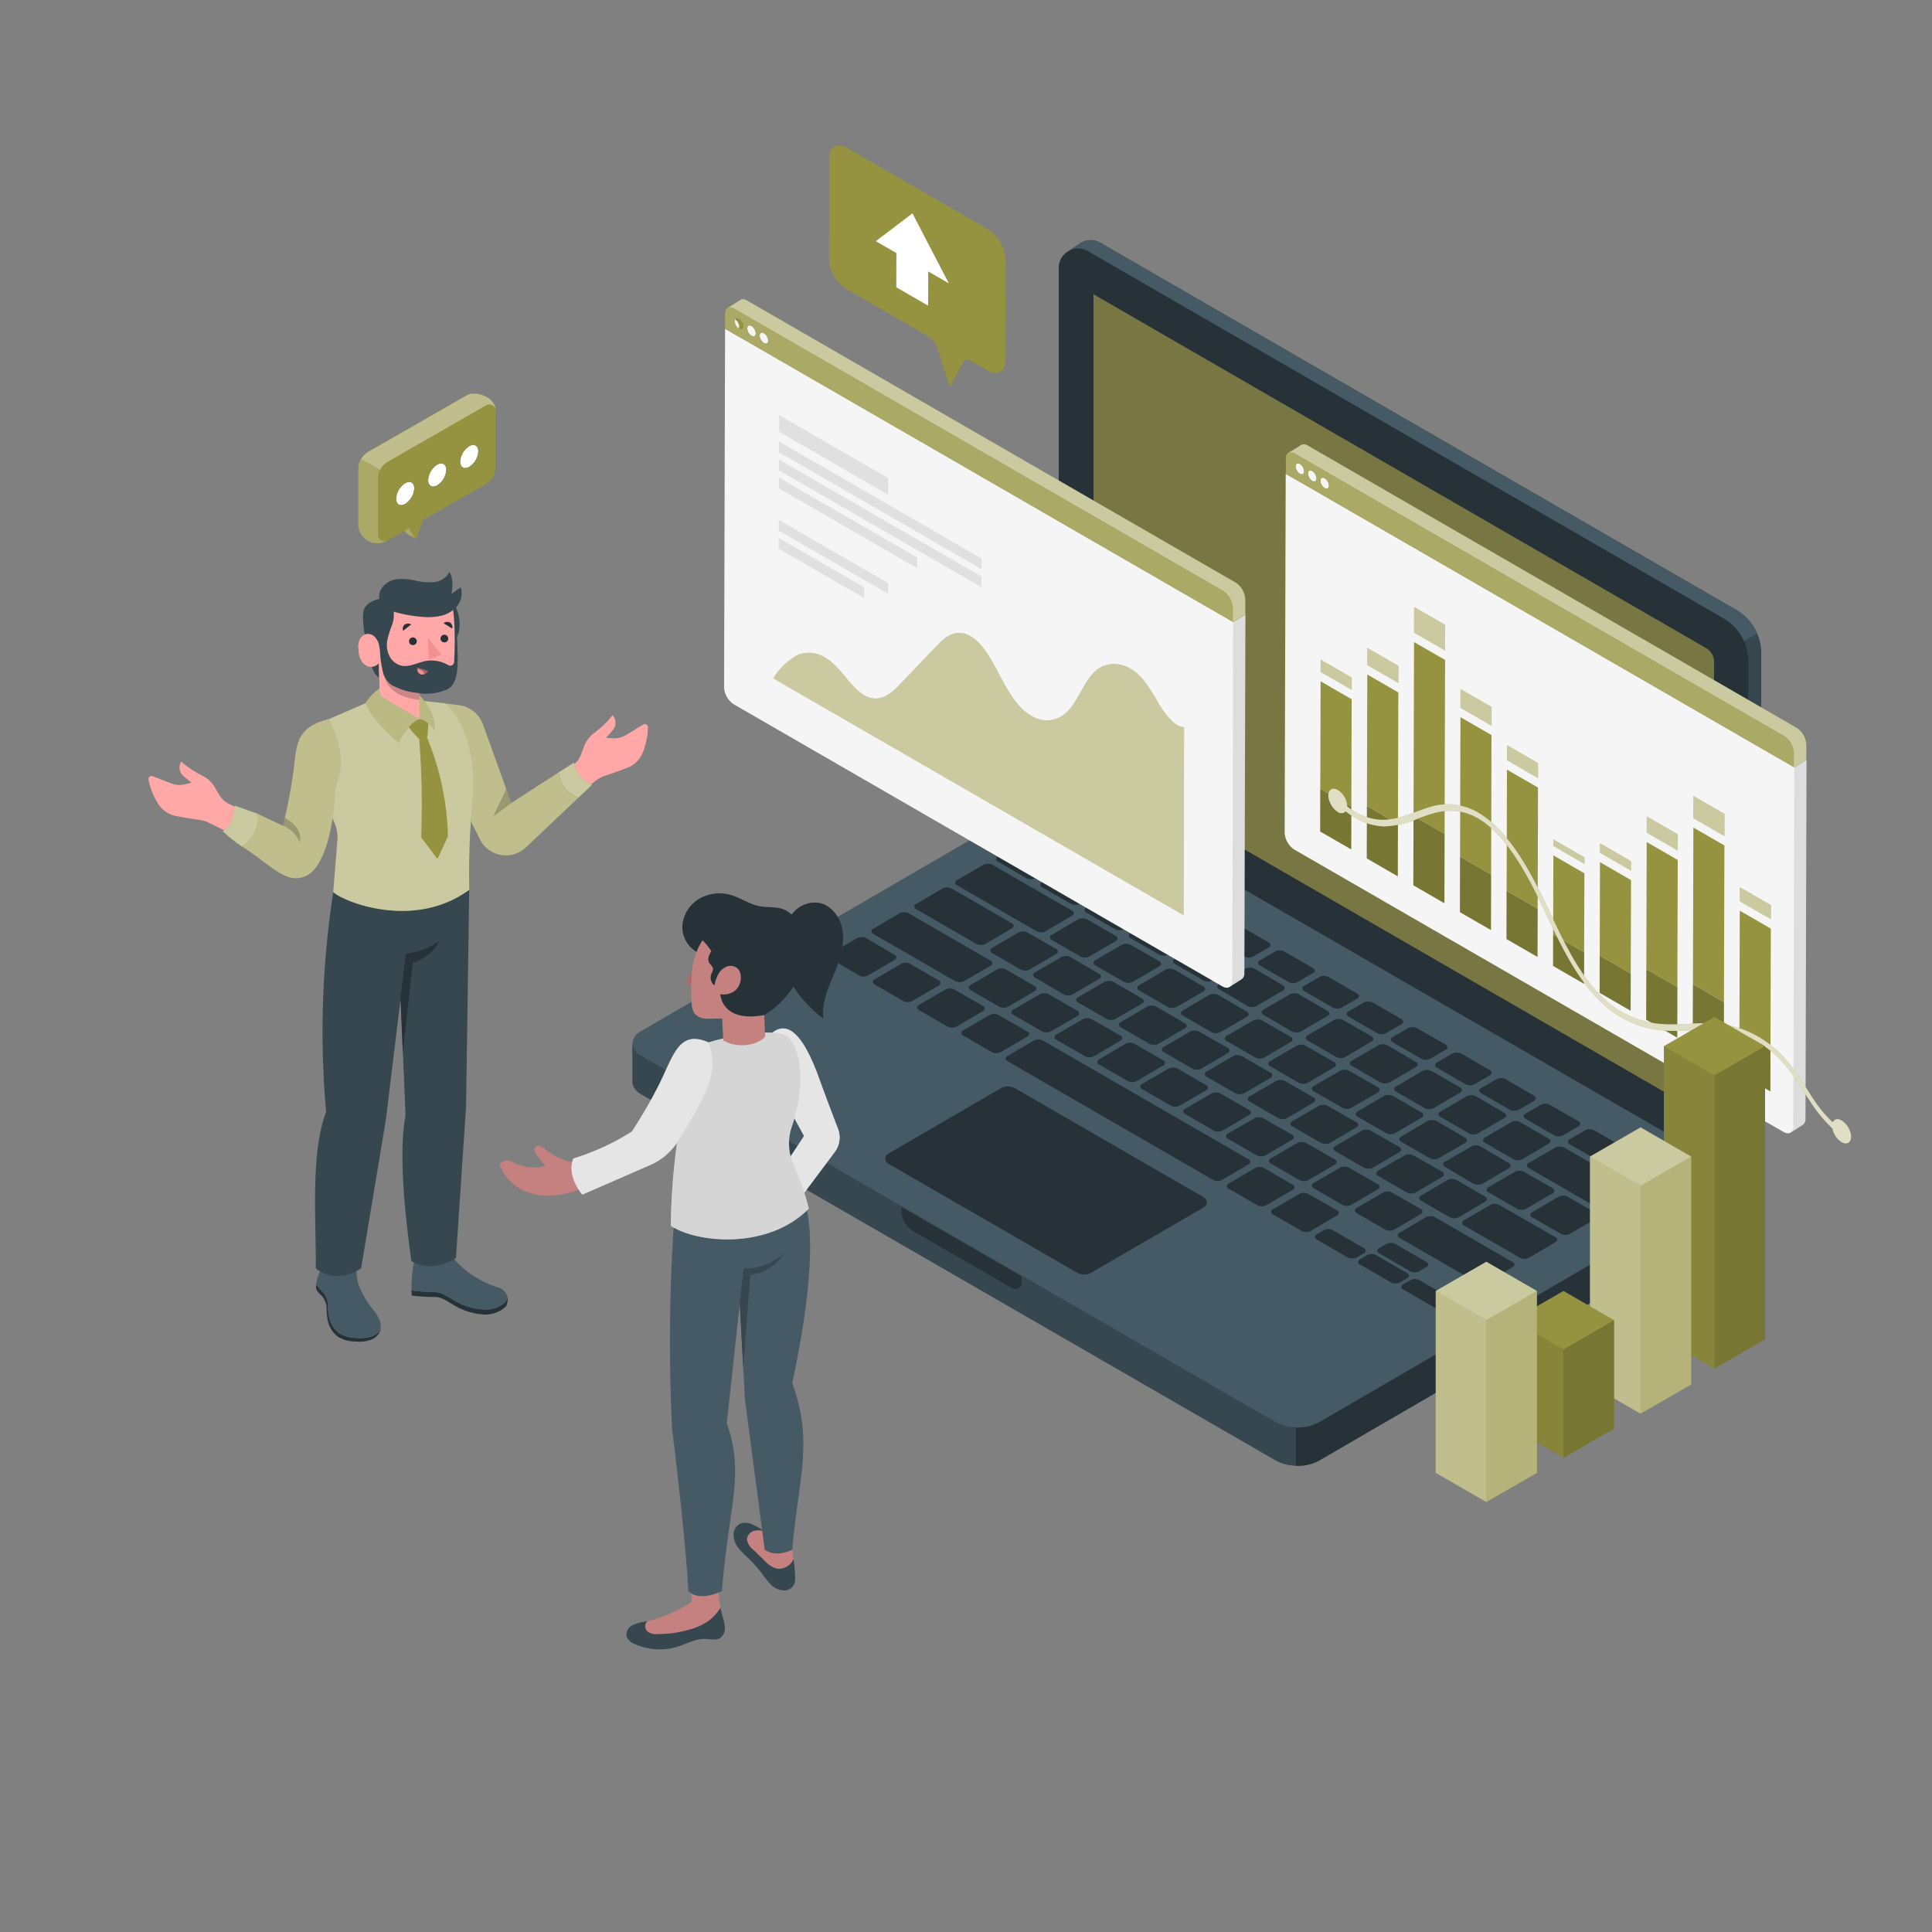 <svg xmlns="http://www.w3.org/2000/svg" viewBox="0 0 500 500"><rect x="0" y="0" width="500" height="500" fill="#808080" stroke="none"/><g id="freepik--Device--inject-2"><path d="M447.87,304.56c.13-1.25-.64-2.53-2.29-3.49L281.32,206.24a12.2,12.2,0,0,0-11.1,0l-104.28,60.6a4,4,0,0,0-2.27,3.07v10c0,1.2.72,2.42,2.31,3.34L330.24,378a12.2,12.2,0,0,0,11.1,0l104.27-60.6a3.93,3.93,0,0,0,2.27-3.07h0v-9.81Z" style="fill:#455a64"></path><path d="M277.39,235.67a.72.72,0,0,1,0,1.36L270.59,241a2.54,2.54,0,0,1-2.34,0L247.7,229.12c-.65-.38-.66-1,0-1.36l6.8-3.95a2.6,2.6,0,0,1,2.35,0Z" style="fill:#263238"></path><path d="M274.78,221.92c.65.38.66,1,0,1.35l-6.8,4a2.61,2.61,0,0,1-2.34,0L258.27,223a.72.72,0,0,1,0-1.36l6.81-4a2.61,2.61,0,0,1,2.34,0Z" style="fill:#263238"></path><path d="M286.24,228.53a.72.72,0,0,1,0,1.36l-6.8,4a2.54,2.54,0,0,1-2.34,0l-7.38-4.26a.71.71,0,0,1,0-1.35l6.8-4a2.61,2.61,0,0,1,2.34,0Z" style="fill:#263238"></path><path d="M332,255c.65.37.66,1,0,1.35l-6.8,4a2.61,2.61,0,0,1-2.34,0L315.53,256a.72.72,0,0,1,0-1.36l6.81-3.95a2.52,2.52,0,0,1,2.33,0Z" style="fill:#263238"></path><path d="M343.49,261.59a.71.71,0,0,1,0,1.35l-6.81,4a2.61,2.61,0,0,1-2.34,0L327,262.64c-.65-.38-.66-1,0-1.36l6.8-3.95a2.57,2.57,0,0,1,2.34,0Z" style="fill:#263238"></path><path d="M351.2,257.11a.71.71,0,0,1,0,1.35l-3.94,2.29a2.54,2.54,0,0,1-2.34,0l-7.38-4.26a.71.71,0,0,1,0-1.35l3.94-2.29a2.57,2.57,0,0,1,2.34,0Z" style="fill:#263238"></path><path d="M339.75,250.5a.71.71,0,0,1,0,1.35l-3.94,2.29a2.57,2.57,0,0,1-2.34,0l-7.38-4.26a.71.71,0,0,1,0-1.35l3.93-2.29a2.54,2.54,0,0,1,2.34,0Z" style="fill:#263238"></path><path d="M328.3,243.89a.71.71,0,0,1,0,1.35l-3.94,2.29a2.54,2.54,0,0,1-2.34,0l-7.38-4.26c-.65-.38-.65-1,0-1.35l3.94-2.29a2.54,2.54,0,0,1,2.34,0Z" style="fill:#263238"></path><path d="M306.6,264.79a.71.71,0,0,1,0,1.35l-6.8,4a2.61,2.61,0,0,1-2.34,0l-7.38-4.26a.72.72,0,0,1,0-1.36l6.81-4a2.54,2.54,0,0,1,2.34,0Z" style="fill:#263238"></path><path d="M322.65,261.8c.65.37.64,1,0,1.36l-6.81,3.95a2.54,2.54,0,0,1-2.34,0l-7.37-4.26c-.65-.37-.66-1,0-1.35l6.8-4a2.6,2.6,0,0,1,2.35,0Z" style="fill:#263238"></path><path d="M431.36,303.39a.71.71,0,0,1,0,1.35L427.43,307a2.54,2.54,0,0,1-2.34,0l-7.38-4.26a.71.71,0,0,1,0-1.35l3.94-2.29a2.54,2.54,0,0,1,2.34,0Z" style="fill:#263238"></path><path d="M265.82,266.93a.71.71,0,0,1,0,1.35l-6.81,4a2.61,2.61,0,0,1-2.34,0L249.3,268a.72.72,0,0,1,0-1.36l6.8-3.95a2.57,2.57,0,0,1,2.34,0Z" style="fill:#263238"></path><path d="M334.52,306.6a.71.71,0,0,1,0,1.35l-6.8,3.95a2.54,2.54,0,0,1-2.34,0L318,307.64a.71.71,0,0,1,0-1.35l6.81-4a2.54,2.54,0,0,1,2.34,0Z" style="fill:#263238"></path><path d="M362.65,263.72a.72.72,0,0,1,0,1.36l-3.94,2.28a2.54,2.54,0,0,1-2.34,0L349,263.1a.71.71,0,0,1,0-1.35l3.93-2.29a2.61,2.61,0,0,1,2.34,0Z" style="fill:#263238"></path><path d="M419.9,296.78a.71.71,0,0,1,0,1.35L416,300.42a2.61,2.61,0,0,1-2.34,0l-7.37-4.26a.72.72,0,0,1,0-1.36l3.94-2.28a2.54,2.54,0,0,1,2.34,0Z" style="fill:#263238"></path><path d="M300,248.74a.72.72,0,0,1,0,1.36l-6.81,4a2.58,2.58,0,0,1-2.33,0l-7.38-4.26c-.65-.38-.66-1,0-1.36l6.8-3.95a2.6,2.6,0,0,1,2.35,0Z" style="fill:#263238"></path><path d="M311.34,255.27a.72.72,0,0,1,0,1.36l-6.8,3.95a2.54,2.54,0,0,1-2.34,0l-7.38-4.26a.71.71,0,0,1,0-1.35l6.81-4a2.61,2.61,0,0,1,2.34,0Z" style="fill:#263238"></path><path d="M295.5,258.37a.73.73,0,0,1,0,1.37l-6.8,3.95a2.57,2.57,0,0,1-2.34,0L279,259.43a.72.72,0,0,1,0-1.36l6.81-3.95a2.54,2.54,0,0,1,2.34,0Z" style="fill:#263238"></path><path d="M231.47,247.09a.72.72,0,0,1,0,1.36l-6.8,4a2.54,2.54,0,0,1-2.34,0L215,248.14a.71.71,0,0,1,0-1.35l6.81-4a2.61,2.61,0,0,1,2.34,0Z" style="fill:#263238"></path><path d="M242.92,253.71a.71.71,0,0,1,0,1.35l-6.81,4a2.61,2.61,0,0,1-2.34,0l-7.38-4.26a.72.72,0,0,1,0-1.36l6.8-4a2.54,2.54,0,0,1,2.34,0Z" style="fill:#263238"></path><g style="isolation:isolate"><path d="M273.29,245.56a.71.71,0,0,1,0,1.35l-6.81,4a2.61,2.61,0,0,1-2.34,0l-7.37-4.26c-.65-.38-.66-1,0-1.36l6.8-3.95a2.56,2.56,0,0,1,2.35,0Z" style="fill:#263238"></path><path d="M256.32,248.6a.72.72,0,0,1,0,1.36l-6.81,3.95a2.57,2.57,0,0,1-2.34,0L226,241.7c-.65-.37-.66-1,0-1.35l6.8-4a2.63,2.63,0,0,1,2.35,0Z" style="fill:#263238"></path><path d="M284.4,252a.71.71,0,0,1,0,1.35l-6.8,4a2.61,2.61,0,0,1-2.34,0L267.88,253a.72.72,0,0,1,0-1.36l6.81-3.95a2.54,2.54,0,0,1,2.34,0Z" style="fill:#263238"></path><path d="M267.72,255.18a.71.71,0,0,1,0,1.35l-6.81,4a2.58,2.58,0,0,1-2.33,0l-7.38-4.26c-.65-.38-.66-1,0-1.36l6.81-4a2.54,2.54,0,0,1,2.34,0Z" style="fill:#263238"></path><path d="M278.82,261.58a.73.73,0,0,1,0,1.37L272,266.9a2.6,2.6,0,0,1-2.35,0l-7.37-4.26a.72.72,0,0,1,0-1.36l6.8-3.95a2.56,2.56,0,0,1,2.35,0Z" style="fill:#263238"></path></g><path d="M261.83,238.93a.72.72,0,0,1,0,1.36l-6.81,4a2.61,2.61,0,0,1-2.34,0l-15.56-9a.71.71,0,0,1,0-1.35l6.81-4a2.61,2.61,0,0,1,2.34,0Z" style="fill:#263238"></path><path d="M288.73,242.22a.72.72,0,0,1,0,1.36l-6.8,3.95a2.54,2.54,0,0,1-2.34,0l-7.38-4.26a.71.71,0,0,1,0-1.35l6.81-4a2.61,2.61,0,0,1,2.34,0Z" style="fill:#263238"></path><path d="M346,313.21a.71.71,0,0,1,0,1.35l-6.81,4a2.61,2.61,0,0,1-2.34,0l-7.38-4.26a.72.72,0,0,1,0-1.36l6.8-3.95a2.54,2.54,0,0,1,2.34,0Z" style="fill:#263238"></path><path d="M352.94,323a.72.72,0,0,1,0,1.36l-1.82,1.06a2.57,2.57,0,0,1-2.34,0l-8-4.63c-.65-.37-.66-1,0-1.35l1.82-1.06a2.54,2.54,0,0,1,2.34,0Z" style="fill:#263238"></path><path d="M367.64,312.87a.71.71,0,0,1,0,1.35l-6.81,4a2.58,2.58,0,0,1-2.33,0l-7.38-4.26c-.65-.38-.66-1,0-1.36l6.8-3.95a2.56,2.56,0,0,1,2.35,0Z" style="fill:#263238"></path><path d="M402.5,320.16a.71.71,0,0,1,0,1.35l-6.81,4a2.61,2.61,0,0,1-2.34,0l-14.46-8.35a.72.72,0,0,1,0-1.36l6.8-3.95a2.54,2.54,0,0,1,2.34,0Z" style="fill:#263238"></path><path d="M391.42,326.6a.71.71,0,0,1,0,1.35l-6.8,4a2.61,2.61,0,0,1-2.34,0l-20.06-11.58a.72.72,0,0,1,0-1.36l6.81-4a2.54,2.54,0,0,1,2.34,0Z" style="fill:#263238"></path><path d="M384.32,309.66a.71.71,0,0,1,0,1.35l-6.8,4a2.61,2.61,0,0,1-2.34,0l-7.38-4.26a.72.72,0,0,1,0-1.36l6.81-4a2.54,2.54,0,0,1,2.34,0Z" style="fill:#263238"></path><path d="M356.53,306.45a.72.72,0,0,1,0,1.36l-6.81,4a2.61,2.61,0,0,1-2.34,0L340,307.51a.72.72,0,0,1,0-1.36l6.8-3.95a2.6,2.6,0,0,1,2.35,0Z" style="fill:#263238"></path><path d="M373.21,303.24a.72.72,0,0,1,0,1.36l-6.81,4a2.61,2.61,0,0,1-2.34,0l-7.38-4.26a.72.72,0,0,1,0-1.36l6.8-3.95a2.6,2.6,0,0,1,2.35,0Z" style="fill:#263238"></path><path d="M345.43,300.05a.71.71,0,0,1,0,1.35l-6.81,4a2.61,2.61,0,0,1-2.34,0l-7.37-4.26c-.66-.38-.66-1,0-1.36l6.81-3.95a2.56,2.56,0,0,1,2.35,0Z" style="fill:#263238"></path><path d="M362.12,296.84a.71.71,0,0,1,0,1.35l-6.81,4a2.61,2.61,0,0,1-2.34,0l-7.37-4.26c-.65-.38-.66-1,0-1.36l6.81-3.95a2.56,2.56,0,0,1,2.35,0Z" style="fill:#263238"></path><path d="M289.92,268a.71.71,0,0,1,0,1.35l-6.8,4a2.61,2.61,0,0,1-2.34,0l-7.38-4.26a.72.72,0,0,1,0-1.36l6.81-3.95a2.54,2.54,0,0,1,2.34,0Z" style="fill:#263238"></path><path d="M320.59,248.37a.71.71,0,0,1,0,1.35l-6.81,4a2.61,2.61,0,0,1-2.34,0l-7.37-4.26c-.65-.38-.66-1,0-1.36l6.8-3.95a2.54,2.54,0,0,1,2.34,0Z" style="fill:#263238"></path><path d="M254.37,260.32a.71.71,0,0,1,0,1.35l-6.81,4a2.61,2.61,0,0,1-2.34,0l-7.37-4.26c-.65-.38-.66-1,0-1.36l6.8-3.95a2.54,2.54,0,0,1,2.34,0Z" style="fill:#263238"></path><path d="M364.14,329.47c.65.37.66,1,0,1.35l-1.82,1.06a2.54,2.54,0,0,1-2.34,0l-8-4.63a.71.71,0,0,1,0-1.35l1.83-1.06a2.54,2.54,0,0,1,2.34,0Z" style="fill:#263238"></path><path d="M375.35,335.94a.71.71,0,0,1,0,1.35l-1.83,1.06a2.54,2.54,0,0,1-2.34,0l-8-4.63a.72.72,0,0,1,0-1.36l1.83-1.05a2.54,2.54,0,0,1,2.34,0Z" style="fill:#263238"></path><path d="M369.13,326.57a.72.72,0,0,1,0,1.36L367.31,329a2.61,2.61,0,0,1-2.34,0l-8-4.63c-.65-.38-.66-1,0-1.36l1.82-1.06a2.61,2.61,0,0,1,2.34,0Z" style="fill:#263238"></path><path d="M259,281.65l-29.14,16.94a1.47,1.47,0,0,0,0,2.55l48.87,28.22a3.68,3.68,0,0,0,3.7,0l29.15-16.93a1.47,1.47,0,0,0,0-2.55l-48.87-28.22A3.7,3.7,0,0,0,259,281.65Z" style="fill:#263238"></path><path d="M330.24,368.1,166,273.27a4,4,0,0,1-2.31-3.14v9.74c0,1.2.72,2.42,2.31,3.34L330.24,378a11.12,11.12,0,0,0,5.11,1.31v-9.94A11.12,11.12,0,0,1,330.24,368.1Z" style="fill:#37474f"></path><path d="M447.87,304.56a4,4,0,0,1-2.26,2.94L341.34,368.1a11.55,11.55,0,0,1-6,1.31v9.94a11.46,11.46,0,0,0,6-1.31l104.27-60.6a3.93,3.93,0,0,0,2.27-3.07h0v-9.81Z" style="fill:#263238"></path><path d="M264.42,330.36v1.29c0,1.75-1.24,2.46-2.77,1.58l-25.56-14.76a6.08,6.08,0,0,1-2.75-4.76v-1.3Z" style="fill:#263238"></path><path d="M449.31,157.84l-164.55-95a4.92,4.92,0,0,0-5,0h0l-3.47,2.29h0A4.89,4.89,0,0,0,274,69.28V195a12.91,12.91,0,0,0,6.46,11.19l164.54,95a4.93,4.93,0,0,0,5.14-.1h0l3.44-2.27h0a4.9,4.9,0,0,0,2.19-4.1V169A12.93,12.93,0,0,0,449.31,157.84Z" style="fill:#263238"></path><path d="M285,198.4a4,4,0,0,1-2-3.44V76.17l158.58,91.6a4,4,0,0,1,2,3.44V290Z" style="fill:#969340"></path><path d="M285,198.4a4,4,0,0,1-2-3.44V76.17l158.58,91.6a4,4,0,0,1,2,3.44V290Z" style="opacity:0.3"></path><path d="M285,198.4a4,4,0,0,1-2-3.44V76.17l158.58,91.6a4,4,0,0,1,2,3.44V290Z" style="fill:#fff;opacity:0.1"></path><path d="M449.31,157.84l-164.55-95a4.92,4.92,0,0,0-5,0h0l-3.47,2.29h0a4.9,4.9,0,0,1,5.22-.16L446,160a13,13,0,0,1,5.39,6l3.39-2A12.9,12.9,0,0,0,449.31,157.84Z" style="fill:#455a64"></path><path d="M451.4,166.07a13,13,0,0,1,1.07,5.14V296.89a4.92,4.92,0,0,1-2.32,4.2h0l3.44-2.27h0a4.9,4.9,0,0,0,2.19-4.1V169a13,13,0,0,0-1-4.92Z" style="fill:#37474f"></path><path d="M305.4,230.67a.71.71,0,0,1,0,1.35l-3.94,2.29a2.61,2.61,0,0,1-2.34,0l-7.38-4.26a.72.72,0,0,1,0-1.36l3.94-2.28a2.54,2.54,0,0,1,2.34,0Z" style="fill:#263238"></path><path d="M297.69,235.14a.72.72,0,0,1,0,1.36l-6.81,3.95a2.54,2.54,0,0,1-2.34,0l-7.37-4.26c-.65-.37-.66-1,0-1.35l6.8-4a2.61,2.61,0,0,1,2.34,0Z" style="fill:#263238"></path><path d="M316.85,237.27a.72.72,0,0,1,0,1.36l-3.94,2.29a2.58,2.58,0,0,1-2.33,0l-7.38-4.26a.72.72,0,0,1,0-1.36l3.94-2.29a2.61,2.61,0,0,1,2.34,0Z" style="fill:#263238"></path><path d="M309.14,241.75a.72.72,0,0,1,0,1.36l-6.8,3.95a2.54,2.54,0,0,1-2.34,0l-7.38-4.26a.71.71,0,0,1,0-1.35l6.8-4a2.61,2.61,0,0,1,2.34,0Z" style="fill:#263238"></path><path d="M282.49,217.44c.65.38.66,1,0,1.36l-3.94,2.28a2.54,2.54,0,0,1-2.34,0l-7.38-4.26a.71.71,0,0,1,0-1.35l3.94-2.29a2.58,2.58,0,0,1,2.33,0Z" style="fill:#263238"></path><path d="M293.94,224.05c.66.38.66,1,0,1.36L290,227.7a2.58,2.58,0,0,1-2.33,0l-7.38-4.26c-.65-.38-.66-1,0-1.36l3.94-2.29a2.61,2.61,0,0,1,2.34,0Z" style="fill:#263238"></path><path d="M354.94,268.2c.65.38.66,1,0,1.35l-6.8,4a2.61,2.61,0,0,1-2.34,0l-7.38-4.26a.72.72,0,0,1,0-1.36l6.81-3.95a2.52,2.52,0,0,1,2.33,0Z" style="fill:#263238"></path><path d="M334,268.32a.72.72,0,0,1,0,1.36l-6.8,4a2.61,2.61,0,0,1-2.34,0l-7.38-4.26a.72.72,0,0,1,0-1.36l6.81-3.95a2.54,2.54,0,0,1,2.34,0Z" style="fill:#263238"></path><path d="M374.1,270.33a.72.72,0,0,1,0,1.36L370.17,274a2.61,2.61,0,0,1-2.34,0l-7.37-4.26c-.65-.38-.66-1,0-1.36l3.94-2.29a2.61,2.61,0,0,1,2.34,0Z" style="fill:#263238"></path><path d="M317.71,271.2a.71.71,0,0,1,0,1.35l-6.81,4a2.61,2.61,0,0,1-2.34,0l-7.37-4.26c-.65-.38-.66-1,0-1.36l6.8-3.95a2.56,2.56,0,0,1,2.35,0Z" style="fill:#263238"></path><path d="M301,274.41a.71.71,0,0,1,0,1.35l-6.81,4a2.61,2.61,0,0,1-2.34,0l-7.38-4.26a.72.72,0,0,1,0-1.36l6.8-4a2.56,2.56,0,0,1,2.35,0Z" style="fill:#263238"></path><path d="M366.4,274.81a.72.72,0,0,1,0,1.36l-6.8,3.95a2.57,2.57,0,0,1-2.34,0l-7.38-4.26a.71.71,0,0,1,0-1.35l6.81-4a2.61,2.61,0,0,1,2.34,0Z" style="fill:#263238"></path><path d="M345.26,274.85a.72.72,0,0,1,0,1.36l-6.81,4a2.54,2.54,0,0,1-2.34,0l-7.37-4.26a.71.71,0,0,1,0-1.35l6.8-3.95a2.6,2.6,0,0,1,2.35,0Z" style="fill:#263238"></path><path d="M385.55,276.94a.72.72,0,0,1,0,1.36l-3.94,2.29a2.61,2.61,0,0,1-2.34,0l-7.38-4.26a.72.72,0,0,1,0-1.36l3.93-2.29a2.61,2.61,0,0,1,2.34,0Z" style="fill:#263238"></path><path d="M328.8,277.6a.73.73,0,0,1,0,1.37l-6.8,3.95a2.6,2.6,0,0,1-2.35,0l-7.37-4.26c-.65-.38-.66-1,0-1.36l6.8-3.95a2.56,2.56,0,0,1,2.35,0Z" style="fill:#263238"></path><path d="M312.12,280.81a.73.73,0,0,1,0,1.37l-6.8,3.95a2.6,2.6,0,0,1-2.35,0l-7.37-4.26c-.65-.38-.66-1,0-1.36l6.8-3.95a2.56,2.56,0,0,1,2.35,0Z" style="fill:#263238"></path><path d="M377.84,281.42c.65.38.66,1,0,1.36l-6.8,4a2.54,2.54,0,0,1-2.34,0l-7.38-4.26a.71.71,0,0,1,0-1.35l6.81-4a2.61,2.61,0,0,1,2.34,0Z" style="fill:#263238"></path><path d="M356.56,281.38a.72.72,0,0,1,0,1.36l-6.8,3.95a2.6,2.6,0,0,1-2.35,0L340,282.43a.72.72,0,0,1,0-1.36l6.8-3.95a2.56,2.56,0,0,1,2.35,0Z" style="fill:#263238"></path><path d="M339.91,284a.71.71,0,0,1,0,1.35l-6.8,4a2.61,2.61,0,0,1-2.34,0l-7.38-4.26a.72.72,0,0,1,0-1.36l6.81-3.95a2.54,2.54,0,0,1,2.34,0Z" style="fill:#263238"></path><path d="M323.23,287.23a.71.71,0,0,1,0,1.35l-6.81,4a2.58,2.58,0,0,1-2.33,0l-7.38-4.26a.72.72,0,0,1,0-1.36l6.8-3.95a2.56,2.56,0,0,1,2.35,0Z" style="fill:#263238"></path><path d="M367.86,287.9a.72.72,0,0,1,0,1.36l-6.81,4a2.57,2.57,0,0,1-2.34,0L351.35,289c-.65-.38-.66-1,0-1.36l6.81-4a2.56,2.56,0,0,1,2.35,0Z" style="fill:#263238"></path><path d="M389.3,288a.72.72,0,0,1,0,1.36l-6.8,3.95a2.54,2.54,0,0,1-2.34,0l-7.38-4.26a.71.71,0,0,1,0-1.35l6.81-4a2.61,2.61,0,0,1,2.34,0Z" style="fill:#263238"></path><path d="M351,290.43a.71.71,0,0,1,0,1.35l-6.8,4a2.61,2.61,0,0,1-2.34,0l-7.38-4.26a.72.72,0,0,1,0-1.36l6.81-3.95a2.54,2.54,0,0,1,2.34,0Z" style="fill:#263238"></path><path d="M334.33,293.64a.71.71,0,0,1,0,1.35l-6.8,4a2.61,2.61,0,0,1-2.34,0l-7.38-4.26a.72.72,0,0,1,0-1.36l6.81-3.95a2.54,2.54,0,0,1,2.34,0Z" style="fill:#263238"></path><path d="M379.16,294.43a.72.72,0,0,1,0,1.36l-6.81,3.95a2.54,2.54,0,0,1-2.34,0l-7.37-4.26c-.65-.37-.66-1,0-1.35l6.8-4a2.63,2.63,0,0,1,2.35,0Z" style="fill:#263238"></path><path d="M400.75,294.65a.71.71,0,0,1,0,1.35L394,300a2.61,2.61,0,0,1-2.34,0l-7.38-4.26a.72.72,0,0,1,0-1.36l6.8-3.95a2.54,2.54,0,0,1,2.34,0Z" style="fill:#263238"></path><path d="M323.08,300a.71.71,0,0,1,0,1.35l-6.8,4a2.61,2.61,0,0,1-2.34,0l-53.18-30.71c-.65-.38-.66-1,0-1.36l6.8-4a2.54,2.54,0,0,1,2.34,0Z" style="fill:#263238"></path><path d="M390.47,301a.71.71,0,0,1,0,1.35l-6.8,4a2.61,2.61,0,0,1-2.34,0L374,302a.72.72,0,0,1,0-1.36l6.81-3.95a2.54,2.54,0,0,1,2.34,0Z" style="fill:#263238"></path><path d="M401.77,307.48a.72.72,0,0,1,0,1.36l-6.81,4a2.61,2.61,0,0,1-2.34,0l-7.38-4.26a.72.72,0,0,1,0-1.36l6.8-3.95a2.6,2.6,0,0,1,2.35,0Z" style="fill:#263238"></path><path d="M423.65,307.87a.71.71,0,0,1,0,1.35l-6.81,4a2.61,2.61,0,0,1-2.34,0L395.68,302.3a.71.71,0,0,1,0-1.35l6.81-3.95a2.54,2.54,0,0,1,2.34,0Z" style="fill:#263238"></path><path d="M413.08,314a.72.72,0,0,1,0,1.36l-6.8,3.95a2.54,2.54,0,0,1-2.34,0l-7.38-4.26a.71.71,0,0,1,0-1.35l6.81-4a2.57,2.57,0,0,1,2.34,0Z" style="fill:#263238"></path><path d="M397,283.55c.65.38.66,1,0,1.36l-3.94,2.29a2.61,2.61,0,0,1-2.34,0l-7.37-4.26c-.65-.38-.66-1,0-1.36l3.94-2.29a2.61,2.61,0,0,1,2.34,0Z" style="fill:#263238"></path><path d="M408.46,290.17a.71.71,0,0,1,0,1.35l-3.93,2.29a2.61,2.61,0,0,1-2.34,0l-7.38-4.26c-.65-.38-.65-1,0-1.35l3.94-2.29a2.54,2.54,0,0,1,2.34,0Z" style="fill:#263238"></path></g><g id="freepik--speech-bubbles--inject-2"><path d="M99.72,119.91h0Z" style="fill:none"></path><path d="M121.44,115.46a5.1,5.1,0,0,0-2.34,4c0,1.49,1.06,2.07,2.35,1.32a5.09,5.09,0,0,0,2.33-4C123.78,115.3,122.72,114.71,121.44,115.46Z" style="fill:#fff"></path><path d="M113.15,120.24a5.11,5.11,0,0,0-2.34,4c0,1.49,1.06,2.08,2.35,1.33a5.09,5.09,0,0,0,2.33-4C115.49,120.09,114.43,119.5,113.15,120.24Z" style="fill:#fff"></path><path d="M104.87,130.4a5.11,5.11,0,0,0,2.33-4c0-1.49-1-2.09-2.34-1.34a5.08,5.08,0,0,0-2.33,4C102.53,130.55,103.57,131.15,104.87,130.4Z" style="fill:#fff"></path><path d="M120.79,102.26l-25.5,14.63a5.05,5.05,0,0,0-1.85,1.88,4.92,4.92,0,0,0-.65,2.44v14.65a4.92,4.92,0,0,0,7.52,4l4.43-2.53.4.65.07.06h0l0,0h0c.73.49,2,1.17,2.3,1.32v0a.27.27,0,0,0,.34-.16l1.63-4.63-3.4,1.94h0l19.67-11.24a5,5,0,0,0,2.51-4.32V106.31C128.31,102.72,123,101,120.79,102.26ZM104.87,130.4c-1.3.75-2.34.15-2.34-1.34a5.08,5.08,0,0,1,2.33-4c1.29-.75,2.33-.15,2.34,1.34A5.11,5.11,0,0,1,104.87,130.4Zm8.29-4.79c-1.29.75-2.35.16-2.35-1.33a5.11,5.11,0,0,1,2.34-4c1.28-.74,2.34-.15,2.34,1.34A5.09,5.09,0,0,1,113.16,125.61Zm8.29-4.79c-1.29.75-2.35.17-2.35-1.32a5.1,5.1,0,0,1,2.34-4c1.28-.75,2.34-.16,2.34,1.33A5.09,5.09,0,0,1,121.45,120.82Z" style="fill:#969340"></path><path d="M105.14,138a.18.18,0,0,0,.07.05h0l0,0h0c.73.49,2,1.17,2.3,1.32v0a.23.23,0,0,1-.16-.11l-1.58-2.56.31-.18h0l-1.39.8Z" style="fill:#fff;opacity:0.2"></path><path d="M98.39,121.59a5,5,0,0,1,1.33-1.67h0a4.33,4.33,0,0,1,.61-.41l25.5-14.63a1.66,1.66,0,0,1,2.48,1.44c0-3.59-5.29-5.33-7.52-4l-25.5,14.63a5.05,5.05,0,0,0-1.85,1.88Z" style="fill:#fff;opacity:0.4"></path><path d="M97.83,138.47V123.82a3.81,3.81,0,0,1,0-.59,4.92,4.92,0,0,1,.52-1.64l-5-2.82a4.92,4.92,0,0,0-.65,2.44v14.65a4.92,4.92,0,0,0,7.52,4A1.66,1.66,0,0,1,97.83,138.47Z" style="fill:#fff;opacity:0.2"></path><path d="M255.73,59.38a9.9,9.9,0,0,1,4.5,7.79l-.08,26.16c0,2.87-2,4-4.52,2.58L251,93.26a1.27,1.27,0,0,0-1.76.5l-3.4,6.36-3.31-10.24a5,5,0,0,0-2.3-2.84L219.05,74.79A9.89,9.89,0,0,1,214.56,67l.07-26.17c0-2.86,2-4,4.53-2.58Z" style="fill:#969340"></path><polygon points="236.14 55.21 245.56 73.33 240.23 70.25 240.2 79.11 231.96 74.35 231.99 65.5 226.66 62.42 236.14 55.21" style="fill:#fff"></polygon></g><g id="freepik--Windows--inject-2"><path d="M335.91,124.44l-.25,89.09a5.59,5.59,0,0,0,2.52,4.37l125.26,72.31v2.87l3.07-1.94h0l.09-.06h0a1.83,1.83,0,0,0,.66-1.56l.26-92.9-3.16,2Z" style="fill:#f5f5f5"></path><path d="M465,188.38,338.47,115.32a1.66,1.66,0,0,0-2,0v0l-3,1.88,2.4,1.37v5.94L464.36,198.6l3.16-2v-3.87A5.52,5.52,0,0,0,465,188.38Z" style="fill:#969340"></path><path d="M464.36,198.6l-.26,92.91c0,1.6-1.14,2.25-2.53,1.44L335,219.89a5.56,5.56,0,0,1-2.53-4.36l.27-92.9Z" style="fill:#f5f5f5"></path><path d="M336.4,120.06a2.43,2.43,0,0,1,1.1,1.91c0,.7-.5,1-1.11.63a2.43,2.43,0,0,1-1.1-1.91C335.29,120,335.79,119.71,336.4,120.06Z" style="fill:#f5f5f5"></path><path d="M339.62,121.92a2.42,2.42,0,0,1,1.1,1.91c0,.69-.5,1-1.11.63a2.42,2.42,0,0,1-1.1-1.91C338.51,121.85,339,121.56,339.62,121.92Z" style="fill:#f5f5f5"></path><path d="M342.83,123.77a2.42,2.42,0,0,1,1.1,1.91c0,.7-.49,1-1.11.64a2.47,2.47,0,0,1-1.1-1.91C341.72,123.7,342.22,123.42,342.83,123.77Z" style="fill:#f5f5f5"></path><path d="M461.86,190.37a5.55,5.55,0,0,1,2.51,4.37v3.86l-131.59-76v-3.87c0-1.61,1.14-2.25,2.54-1.44ZM339.61,124.46c.61.35,1.11.06,1.11-.63a2.42,2.42,0,0,0-1.1-1.91c-.62-.36-1.11-.07-1.11.63a2.42,2.42,0,0,0,1.1,1.91m3.21,1.86c.62.35,1.11.06,1.11-.64a2.42,2.42,0,0,0-1.1-1.91c-.61-.35-1.11-.07-1.11.64a2.47,2.47,0,0,0,1.1,1.91m-6.43-3.72c.61.36,1.11.07,1.11-.63a2.43,2.43,0,0,0-1.1-1.91c-.61-.35-1.11-.07-1.11.63a2.43,2.43,0,0,0,1.1,1.91" style="fill:#969340"></path><g style="opacity:0.2"><path d="M461.86,190.37a5.55,5.55,0,0,1,2.51,4.37v3.86l-131.59-76v-3.87c0-1.61,1.14-2.25,2.54-1.44ZM339.61,124.46c.61.35,1.11.06,1.11-.63a2.42,2.42,0,0,0-1.1-1.91c-.62-.36-1.11-.07-1.11.63a2.42,2.42,0,0,0,1.1,1.91m3.21,1.86c.62.35,1.11.06,1.11-.64a2.42,2.42,0,0,0-1.1-1.91c-.61-.35-1.11-.07-1.11.64a2.47,2.47,0,0,0,1.1,1.91m-6.43-3.72c.61.36,1.11.07,1.11-.63a2.43,2.43,0,0,0-1.1-1.91c-.61-.35-1.11-.07-1.11.63a2.43,2.43,0,0,0,1.1,1.91" style="fill:#fff"></path></g><path d="M464.1,291.51a1.81,1.81,0,0,1-.66,1.55v0l3.07-1.94h0l.09-.06h0a1.83,1.83,0,0,0,.66-1.56l.26-92.9-3.16,2Z" style="opacity:0.1"></path><path d="M465,188.38,338.47,115.32a1.66,1.66,0,0,0-2,0v0l-3,1.88a1.81,1.81,0,0,1,1.78.19l126.54,73.05a5.55,5.55,0,0,1,2.51,4.37v3.86l3.16-2v-3.87A5.52,5.52,0,0,0,465,188.38Z" style="fill:#fff;opacity:0.5"></path><polygon points="361.89 179.2 361.79 213.26 353.76 208.62 353.72 222.15 361.75 226.79 353.72 222.15 353.85 174.56 361.89 179.2" style="fill:#969340"></polygon><polygon points="373.99 170.8 373.86 215.85 365.82 211.21 365.77 229.11 373.81 233.75 365.77 229.11 365.95 166.16 373.99 170.8" style="fill:#969340"></polygon><polygon points="386 190.24 385.9 226.36 377.86 221.72 377.82 236.06 385.86 240.7 377.82 236.06 377.96 185.6 386 190.24" style="fill:#969340"></polygon><polygon points="398.04 203.82 397.95 235.2 389.91 230.56 389.88 243.02 397.91 247.66 389.88 243.02 390 199.18 398.04 203.82" style="fill:#969340"></polygon><polygon points="349.81 180.96 349.73 208.78 341.69 204.14 341.66 215.19 349.7 219.83 341.66 215.19 341.77 176.32 349.81 180.96" style="fill:#969340"></polygon><polygon points="410.04 226.01 409.98 246.49 401.95 241.85 401.93 249.98 409.96 254.62 401.93 249.98 402.01 221.38 410.04 226.01" style="fill:#969340"></polygon><polygon points="422.11 227.77 422.04 251.97 414 247.33 413.98 256.94 422.01 261.58 413.98 256.94 414.07 223.13 422.11 227.77" style="fill:#969340"></polygon><polygon points="434.2 222.56 434.1 255.47 426.07 250.83 426.03 263.9 434.07 268.54 426.03 263.9 426.16 217.92 434.2 222.56" style="fill:#969340"></polygon><polygon points="446.28 218.81 446.16 259.38 438.13 254.74 438.08 270.86 446.12 275.49 438.08 270.86 438.25 214.18 446.28 218.81" style="fill:#969340"></polygon><polygon points="458.29 240.32 458.2 270.48 450.17 265.84 450.13 277.81 458.17 282.45 450.13 277.81 450.25 235.69 458.29 240.32" style="fill:#969340"></polygon><polygon points="385.9 226.36 385.86 240.7 377.82 236.06 377.86 221.72 385.9 226.36" style="fill:#969340"></polygon><polygon points="397.95 235.2 397.91 247.66 389.88 243.02 389.91 230.56 397.95 235.2" style="fill:#969340"></polygon><polygon points="349.73 208.78 349.7 219.83 341.66 215.19 341.69 204.14 349.73 208.78" style="fill:#969340"></polygon><polygon points="409.98 246.49 409.96 254.62 401.93 249.98 401.95 241.85 409.98 246.49" style="fill:#969340"></polygon><polygon points="434.1 255.47 434.07 268.54 426.03 263.9 426.07 250.83 434.1 255.47" style="fill:#969340"></polygon><polygon points="446.16 259.38 446.12 275.49 438.08 270.86 438.13 254.74 446.16 259.38" style="fill:#969340"></polygon><polygon points="361.79 213.26 361.75 226.79 353.72 222.15 353.76 208.62 361.79 213.26" style="fill:#969340"></polygon><polygon points="373.86 215.85 373.81 233.75 365.77 229.11 365.82 211.21 373.86 215.85" style="fill:#969340"></polygon><polygon points="422.04 251.97 422.01 261.58 413.98 256.94 414 247.33 422.04 251.97" style="fill:#969340"></polygon><polygon points="458.2 270.48 458.17 282.45 450.13 277.81 450.17 265.84 458.2 270.48" style="fill:#969340"></polygon><g style="opacity:0.2"><polygon points="385.9 226.36 385.86 240.7 377.82 236.06 377.86 221.72 385.9 226.36"></polygon></g><polygon points="397.95 235.2 397.91 247.66 389.88 243.02 389.91 230.56 397.95 235.2" style="opacity:0.2"></polygon><polygon points="349.73 208.78 349.7 219.83 341.66 215.19 341.69 204.14 349.73 208.78" style="opacity:0.2"></polygon><polygon points="409.98 246.49 409.96 254.62 401.93 249.98 401.95 241.85 409.98 246.49" style="opacity:0.2"></polygon><polygon points="434.1 255.47 434.07 268.54 426.03 263.9 426.07 250.83 434.1 255.47" style="opacity:0.2"></polygon><polygon points="446.16 259.38 446.12 275.49 438.08 270.86 438.13 254.74 446.16 259.38" style="opacity:0.2"></polygon><polygon points="361.79 213.26 361.75 226.79 353.72 222.15 353.76 208.62 361.79 213.26" style="opacity:0.2"></polygon><polygon points="373.86 215.85 373.81 233.75 365.77 229.11 365.82 211.21 373.86 215.85" style="opacity:0.2"></polygon><polygon points="422.04 251.97 422.01 261.58 413.98 256.94 414 247.33 422.04 251.97" style="opacity:0.2"></polygon><polygon points="458.2 270.48 458.17 282.45 450.13 277.81 450.17 265.84 458.2 270.48" style="opacity:0.2"></polygon><polygon points="374.01 161.72 373.99 168.36 365.96 163.72 365.98 157.08 374.01 161.72" style="fill:#969340"></polygon><polygon points="349.83 175.36 349.82 178.53 341.78 173.89 341.79 170.72 349.83 175.36" style="fill:#969340"></polygon><polygon points="410.05 221.89 410.05 223.58 402.02 218.94 402.02 217.25 410.05 221.89" style="fill:#969340"></polygon><polygon points="398.05 197.49 398.04 201.38 390.01 196.74 390.02 192.85 398.05 197.49" style="fill:#969340"></polygon><polygon points="386.02 182.96 386.01 187.81 377.97 183.17 377.98 178.32 386.02 182.96" style="fill:#969340"></polygon><polygon points="361.91 172.33 361.89 176.76 353.86 172.12 353.87 167.69 361.91 172.33" style="fill:#969340"></polygon><polygon points="434.22 215.93 434.2 220.13 426.17 215.49 426.18 211.29 434.22 215.93" style="fill:#969340"></polygon><polygon points="458.31 234.25 458.3 237.89 450.26 233.25 450.27 229.61 458.31 234.25" style="fill:#969340"></polygon><polygon points="422.12 222.89 422.12 225.33 414.08 220.69 414.09 218.25 422.12 222.89" style="fill:#969340"></polygon><polygon points="446.3 210.64 446.28 216.38 438.25 211.75 438.27 206 446.3 210.64" style="fill:#969340"></polygon><g style="opacity:0.5"><polygon points="374.01 161.72 373.99 168.36 365.96 163.72 365.98 157.08 374.01 161.72" style="fill:#fff"></polygon><polygon points="349.83 175.36 349.82 178.53 341.78 173.89 341.79 170.72 349.83 175.36" style="fill:#fff"></polygon><polygon points="410.05 221.89 410.05 223.58 402.02 218.94 402.02 217.25 410.05 221.89" style="fill:#fff"></polygon><polygon points="398.05 197.49 398.04 201.38 390.01 196.74 390.02 192.85 398.05 197.49" style="fill:#fff"></polygon><polygon points="386.02 182.96 386.01 187.81 377.97 183.17 377.98 178.32 386.02 182.96" style="fill:#fff"></polygon><polygon points="361.91 172.33 361.89 176.76 353.86 172.12 353.87 167.69 361.91 172.33" style="fill:#fff"></polygon><polygon points="434.22 215.93 434.2 220.13 426.17 215.49 426.18 211.29 434.22 215.93" style="fill:#fff"></polygon><polygon points="458.31 234.25 458.3 237.89 450.26 233.25 450.27 229.61 458.31 234.25" style="fill:#fff"></polygon><polygon points="422.12 222.89 422.12 225.33 414.08 220.69 414.09 218.25 422.12 222.89" style="fill:#fff"></polygon><polygon points="446.3 210.64 446.28 216.38 438.25 211.75 438.27 206 446.3 210.64" style="fill:#fff"></polygon></g><path d="M382.55,210.29l.46.28c7.5,4.62,13.12,15.05,17.18,23.63l.7,1.47c4,8.48,8.15,17.24,14.32,22.89a24.47,24.47,0,0,0,15.73,6.51c2.08.1,4.13,0,6.11-.1a46.65,46.65,0,0,1,8.89.14,25.4,25.4,0,0,1,9.12,3.19,28.4,28.4,0,0,1,7.6,6.45,65.57,65.57,0,0,1,4.78,6.81c.93,1.46,1.9,3,2.9,4.37a28.12,28.12,0,0,0,4,4.52,1.3,1.3,0,0,1,1.7-.73,3,3,0,0,1,.58.26,5.45,5.45,0,0,1,2.36,3.5c.31,1.69-.49,2.74-1.8,2.35a2.26,2.26,0,0,1-.58-.25,5.4,5.4,0,0,1-2.36-3.51,38.58,38.58,0,0,1-4.64-5.35c-1-1.47-2-3-3-4.51a61.12,61.12,0,0,0-4.54-6.5,26.21,26.21,0,0,0-7-5.92,24.13,24.13,0,0,0-8.67-3,46.57,46.57,0,0,0-8.73-.14c-2,.1-4.07.2-6.18.1a25.65,25.65,0,0,1-11.83-3.41,26.8,26.8,0,0,1-4.81-3.54c-6.58-6-10.86-15.07-15-23.81l-.69-1.47c-3.89-8.21-9.25-18.19-16.2-22.47l-.43-.26c-3.8-2.19-7.76-2.53-12.41-1.06-1,.33-2.07.72-3.07,1.09a23.54,23.54,0,0,1-8.82,2.06,15.86,15.86,0,0,1-7.54-2.26,20,20,0,0,1-2.43-1.65,1.54,1.54,0,0,1-2.08.13A4.55,4.55,0,0,1,345,209c-1.16-1.44-1.57-3.39-.89-4.35.45-.64,1.28-.67,2.12-.18a4.33,4.33,0,0,1,1.21,1.06,5.32,5.32,0,0,1,1.22,3.18,17.61,17.61,0,0,0,2.08,1.4,14.4,14.4,0,0,0,7,2.06c3.13,0,5.89-1,8.56-2,1-.38,2.06-.77,3.11-1.11A15.55,15.55,0,0,1,382.55,210.29Z" style="fill:#969340"></path><g style="opacity:0.7"><path d="M382.55,210.29l.46.28c7.5,4.62,13.12,15.05,17.18,23.63l.7,1.47c4,8.48,8.15,17.24,14.32,22.89a24.47,24.47,0,0,0,15.73,6.51c2.08.1,4.13,0,6.11-.1a46.65,46.65,0,0,1,8.89.14,25.4,25.4,0,0,1,9.12,3.19,28.4,28.4,0,0,1,7.6,6.45,65.57,65.57,0,0,1,4.78,6.81c.93,1.46,1.9,3,2.9,4.37a28.12,28.12,0,0,0,4,4.52,1.3,1.3,0,0,1,1.7-.73,3,3,0,0,1,.58.26,5.45,5.45,0,0,1,2.36,3.5c.31,1.69-.49,2.74-1.8,2.35a2.26,2.26,0,0,1-.58-.25,5.4,5.4,0,0,1-2.36-3.51,38.58,38.58,0,0,1-4.64-5.35c-1-1.47-2-3-3-4.51a61.12,61.12,0,0,0-4.54-6.5,26.21,26.21,0,0,0-7-5.92,24.13,24.13,0,0,0-8.67-3,46.57,46.57,0,0,0-8.73-.14c-2,.1-4.07.2-6.18.1a25.65,25.65,0,0,1-11.83-3.41,26.8,26.8,0,0,1-4.81-3.54c-6.58-6-10.86-15.07-15-23.81l-.69-1.47c-3.89-8.21-9.25-18.19-16.2-22.47l-.43-.26c-3.8-2.19-7.76-2.53-12.41-1.06-1,.33-2.07.72-3.07,1.09a23.54,23.54,0,0,1-8.82,2.06,15.86,15.86,0,0,1-7.54-2.26,20,20,0,0,1-2.43-1.65,1.54,1.54,0,0,1-2.08.13A4.55,4.55,0,0,1,345,209c-1.16-1.44-1.57-3.39-.89-4.35.45-.64,1.28-.67,2.12-.18a4.33,4.33,0,0,1,1.21,1.06,5.32,5.32,0,0,1,1.22,3.18,17.61,17.61,0,0,0,2.08,1.4,14.4,14.4,0,0,0,7,2.06c3.13,0,5.89-1,8.56-2,1-.38,2.06-.77,3.11-1.11A15.55,15.55,0,0,1,382.55,210.29Z" style="fill:#fff"></path></g><path d="M190.8,86.9l-.25,89a5.53,5.53,0,0,0,2.52,4.36l125.17,72.26v2.87l3.06-1.94h0l.08-.06h0a1.79,1.79,0,0,0,.66-1.56l.27-92.84-3.16,2Z" style="fill:#f5f5f5"></path><path d="M319.81,150.79l-126.45-73a1.68,1.68,0,0,0-2,0v0l-3,1.88,2.4,1.37V86.9L319.16,161l3.16-2v-3.86A5.53,5.53,0,0,0,319.81,150.79Z" style="fill:#969340"></path><path d="M319.16,161l-.26,92.84c0,1.6-1.14,2.24-2.54,1.44l-126.45-73a5.57,5.57,0,0,1-2.52-4.36l.26-92.84Z" style="fill:#f5f5f5"></path><ellipse cx="191.28" cy="83.79" rx="0.9" ry="1.56" transform="matrix(0.86, -0.5, 0.5, 0.86, -16.2, 107.46)" style="fill:#f5f5f5"></ellipse><path d="M194.5,84.37a2.45,2.45,0,0,1,1.1,1.91c0,.7-.5,1-1.11.63a2.43,2.43,0,0,1-1.1-1.9C193.39,84.3,193.89,84,194.5,84.37Z" style="fill:#f5f5f5"></path><path d="M197.71,86.23a2.41,2.41,0,0,1,1.1,1.91c0,.7-.49,1-1.1.63a2.42,2.42,0,0,1-1.11-1.91C196.61,86.16,197.1,85.88,197.71,86.23Z" style="fill:#f5f5f5"></path><path d="M316.66,152.78a5.55,5.55,0,0,1,2.51,4.36V161L187.65,85.08l0-3.86c0-1.6,1.14-2.25,2.53-1.44ZM194.49,86.91c.61.36,1.11.07,1.11-.63a2.45,2.45,0,0,0-1.1-1.91c-.61-.35-1.11-.07-1.11.64a2.43,2.43,0,0,0,1.1,1.9m3.22,1.86c.61.35,1.1.07,1.1-.63a2.41,2.41,0,0,0-1.1-1.91c-.61-.35-1.1-.07-1.11.63a2.42,2.42,0,0,0,1.11,1.91m-6.43-3.71c.61.35,1.1.07,1.11-.63a2.42,2.42,0,0,0-1.1-1.91c-.61-.35-1.11-.07-1.11.63a2.41,2.41,0,0,0,1.1,1.91" style="fill:#969340"></path><path d="M292.56,173.06a12.5,12.5,0,0,1,3.09,2.6,43.1,43.1,0,0,1,4.14,6.3c1.31,2.17,2.86,4.38,4.65,5.56a3.84,3.84,0,0,0,2,.68l-.14,48.64L200.14,175.56a16.72,16.72,0,0,1,6.2-6,7.71,7.71,0,0,1,7.19.63,12.63,12.63,0,0,1,1.9,1.38c2.69,2.35,4.91,6.11,7.67,8l.55.35c3.76,2.17,6.69-.15,8.93-2.47l10-10.46c2.14-2.23,4.91-4.46,8.54-2.36l.28.16c5.5,3.48,7.79,13.38,13,18.53a12,12,0,0,0,2.47,1.92,7.47,7.47,0,0,0,9.54-1.24c2.7-2.92,4.12-7.49,6.95-10.22C285.56,171.7,289.11,171.07,292.56,173.06Z" style="fill:#969340"></path><g style="opacity:0.5"><path d="M292.56,173.06a12.5,12.5,0,0,1,3.09,2.6,43.1,43.1,0,0,1,4.14,6.3c1.31,2.17,2.86,4.38,4.65,5.56a3.84,3.84,0,0,0,2,.68l-.14,48.64L200.14,175.56a16.72,16.72,0,0,1,6.2-6,7.71,7.71,0,0,1,7.19.63,12.63,12.63,0,0,1,1.9,1.38c2.69,2.35,4.91,6.11,7.67,8l.55.35c3.76,2.17,6.69-.15,8.93-2.47l10-10.46c2.14-2.23,4.91-4.46,8.54-2.36l.28.16c5.5,3.48,7.79,13.38,13,18.53a12,12,0,0,0,2.47,1.92,7.47,7.47,0,0,0,9.54-1.24c2.7-2.92,4.12-7.49,6.95-10.22C285.56,171.7,289.11,171.07,292.56,173.06Z" style="fill:#fff"></path></g><polygon points="223.65 152 223.64 154.77 201.54 142.01 201.55 139.24 223.65 152" style="fill:#e0e0e0"></polygon><polygon points="201.56 134.56 201.56 137.33 229.85 153.67 229.85 150.9 201.56 134.56" style="fill:#e0e0e0"></polygon><polygon points="237.39 144.29 237.38 147.06 201.59 126.39 201.59 123.62 237.39 144.29" style="fill:#e0e0e0"></polygon><polygon points="254.02 149.21 254.01 151.97 201.6 121.72 201.61 118.95 254.02 149.21" style="fill:#e0e0e0"></polygon><polygon points="254.03 144.53 254.02 147.3 201.61 117.05 201.62 114.27 254.03 144.53" style="fill:#e0e0e0"></polygon><polygon points="229.85 123.72 229.84 128.03 201.63 111.73 201.64 107.43 229.85 123.72" style="fill:#e0e0e0"></polygon><g style="opacity:0.2"><path d="M316.66,152.78a5.55,5.55,0,0,1,2.51,4.36V161L187.65,85.08l0-3.86c0-1.6,1.14-2.25,2.53-1.44ZM194.49,86.91c.61.36,1.11.07,1.11-.63a2.45,2.45,0,0,0-1.1-1.91c-.61-.35-1.11-.07-1.11.64a2.43,2.43,0,0,0,1.1,1.9m3.22,1.86c.61.35,1.1.07,1.1-.63a2.41,2.41,0,0,0-1.1-1.91c-.61-.35-1.1-.07-1.11.63a2.42,2.42,0,0,0,1.11,1.91m-6.43-3.71c.61.35,1.1.07,1.11-.63a2.42,2.42,0,0,0-1.1-1.91c-.61-.35-1.11-.07-1.11.63a2.41,2.41,0,0,0,1.1,1.91" style="fill:#fff"></path></g><path d="M318.9,253.85a1.83,1.83,0,0,1-.66,1.55v0l3.06-1.94h0l.08-.06h0a1.79,1.79,0,0,0,.66-1.56l.27-92.84-3.16,2Z" style="opacity:0.1"></path><path d="M319.81,150.79l-126.45-73a1.68,1.68,0,0,0-2,0v0l-3,1.88a1.79,1.79,0,0,1,1.77.19l126.46,73a5.55,5.55,0,0,1,2.51,4.36V161l3.16-2v-3.86A5.53,5.53,0,0,0,319.81,150.79Z" style="fill:#fff;opacity:0.5"></path></g><g id="freepik--Chart--inject-2"><polygon points="443.7 263.19 430.61 270.75 430.61 346.63 443.7 354.19 456.8 346.63 456.8 270.75 443.7 263.19" style="fill:#969340"></polygon><polygon points="430.61 270.75 443.7 263.19 456.8 270.75 443.7 278.31 430.61 270.75" style="opacity:0"></polygon><polygon points="443.7 278.31 443.7 354.19 430.61 346.63 430.61 270.75 443.7 278.31" style="opacity:0.1"></polygon><polygon points="443.7 278.31 443.7 354.19 456.8 346.63 456.8 270.75 443.7 278.31" style="opacity:0.2"></polygon><polygon points="424.58 291.76 411.49 299.32 411.49 358.3 424.58 365.86 437.68 358.3 437.68 299.32 424.58 291.76" style="fill:#969340"></polygon><polygon points="411.49 299.32 424.58 291.76 437.68 299.32 424.58 306.89 411.49 299.32" style="fill:#fff;opacity:0.5"></polygon><polygon points="424.58 306.89 424.58 365.86 411.49 358.3 411.49 299.32 424.58 306.89" style="fill:#fff;opacity:0.4"></polygon><polygon points="424.58 306.89 424.58 365.86 437.68 358.3 437.68 299.32 424.58 306.89" style="fill:#fff;opacity:0.3"></polygon><polygon points="404.62 334.1 391.52 341.66 391.52 369.73 404.62 377.3 417.72 369.73 417.72 341.66 404.62 334.1" style="fill:#969340"></polygon><polygon points="391.52 341.66 404.62 334.1 417.72 341.66 404.62 349.23 391.52 341.66" style="opacity:0"></polygon><polygon points="404.62 349.23 404.62 377.3 391.52 369.73 391.52 341.66 404.62 349.23" style="opacity:0.1"></polygon><polygon points="404.62 349.23 404.62 377.3 417.72 369.73 417.72 341.66 404.62 349.23" style="opacity:0.2"></polygon><polygon points="384.66 326.54 371.56 334.1 371.56 381.17 384.66 388.73 397.76 381.17 397.76 334.1 384.66 326.54" style="fill:#969340"></polygon><polygon points="371.56 334.1 384.66 326.54 397.76 334.1 384.66 341.66 371.56 334.1" style="fill:#fff;opacity:0.5"></polygon><polygon points="384.66 341.66 384.66 388.73 371.56 381.17 371.56 334.1 384.66 341.66" style="fill:#fff;opacity:0.4"></polygon><polygon points="384.66 341.66 384.66 388.73 397.76 381.17 397.76 334.1 384.66 341.66" style="fill:#fff;opacity:0.3"></polygon></g><g id="freepik--character-2--inject-2"><path d="M179.9,249.85c-.8,1.48-1.59,3-2.39,4.46l2.12,1.44C179.76,253.84,179.77,251.75,179.9,249.85Z" style="fill:#ad6867"></path><path d="M199.88,267.27c5-4,9.1,3.48,12.11,11.8,1.83,5.05,3.71,10,4.9,13.07a6.29,6.29,0,0,1-.84,6L207.18,310l-4-8.56,4.91-7.45-5-9.14Z" style="fill:#e0e0e0"></path><path d="M152.16,306.88a26.22,26.22,0,0,1-8.5,2.48,15.85,15.85,0,0,1-8.64-1.5,11.65,11.65,0,0,1-5.73-6.62v0a2.71,2.71,0,0,1,3.39-.51,11.33,11.33,0,0,0,8.51,1,18.77,18.77,0,0,1-2.4-3c-.35-.53-.67-1.23-.32-1.76a1.21,1.21,0,0,1,1.36-.37,4.32,4.32,0,0,1,1.27.82,17.14,17.14,0,0,0,7.43,3.48C149.65,302.77,151.05,305,152.16,306.88Z" style="fill:#c48180"></path><path d="M167.56,422.2a3.64,3.64,0,0,0,2.59.72,30,30,0,0,0,8.22-1.15A17,17,0,0,0,182.7,420a11.84,11.84,0,0,0,3.8-3.88,31,31,0,0,1-.62-5.26c-2.27,0-4.63,0-6.9,0v3.7a35.16,35.16,0,0,1-11.38,5,1.84,1.84,0,0,0-.5.76A1.92,1.92,0,0,0,167.56,422.2Z" style="fill:#c48180"></path><path d="M187,418.33c-.21-.74-.38-1.5-.54-2.25a11.84,11.84,0,0,1-3.8,3.88,17,17,0,0,1-4.33,1.81,30,30,0,0,1-8.22,1.15,3.64,3.64,0,0,1-2.59-.72,1.92,1.92,0,0,1-.46-1.94,1.84,1.84,0,0,1,.5-.76c-.3.08-.61.16-.92.22a9.14,9.14,0,0,0-3.13,1,2.66,2.66,0,0,0-1.33,2.79,3.47,3.47,0,0,0,2.14,2,15.85,15.85,0,0,0,11.22.59c2.27-.74,4.46-2,6.85-1.95,1.36,0,2.85.49,4-.25a3.07,3.07,0,0,0,1.21-2.62A11.56,11.56,0,0,0,187,418.33Z" style="fill:#37474f"></path><path d="M195.61,396.1a2.61,2.61,0,0,0-2.29,2.16,3.87,3.87,0,0,0,1.55,2.75l3,2.9a7,7,0,0,0,2.85,2,3.93,3.93,0,0,0,3.35-.72,4.7,4.7,0,0,0,1.32-1.61c-.1-.67-.18-1.35-.31-2a5.34,5.34,0,0,0-.9-2.41c-.95-1.18-2.49-1.34-3.89-1.48a5.06,5.06,0,0,1-2.66-1.42A5.4,5.4,0,0,0,195.61,396.1Z" style="fill:#c48180"></path><path d="M205.37,403.55a4.7,4.7,0,0,1-1.32,1.61,3.93,3.93,0,0,1-3.35.72,7,7,0,0,1-2.85-2l-3-2.9a3.87,3.87,0,0,1-1.55-2.75,2.61,2.61,0,0,1,2.29-2.16,5.4,5.4,0,0,1,2,.12c-.1-.07-.19-.15-.3-.22a12.67,12.67,0,0,0-2.44-1.36,4.31,4.31,0,0,0-3-.4,3.18,3.18,0,0,0-2,2.94,5.57,5.57,0,0,0,1.28,3.5,25.11,25.11,0,0,0,2.64,2.72,31.85,31.85,0,0,1,3.4,3.85,22.05,22.05,0,0,0,2.41,2.94,4.94,4.94,0,0,0,3.42,1.45,2.91,2.91,0,0,0,2.54-1.62,4.46,4.46,0,0,0,.23-2C205.74,406.53,205.58,405,205.37,403.55Z" style="fill:#37474f"></path><path d="M174.46,315.75a459.24,459.24,0,0,0-.52,54s3.66,29.56,4.19,42c3,3,8.71,0,8.71,0,1.64-21.61,6-29.94,1.25-43.4l3.37-31,1.34,24.89,5.11,38.8c3.1,2.25,7.12,0,7.12,0,1.66-19,5.55-27.66,0-43.12,6.64-30.79,4.44-42.49,3.56-45.59Z" style="fill:#455a64"></path><path d="M202.86,324.44a15.93,15.93,0,0,1-10.42,3.88l-1,9.05.9,16.62,1.82-24A12.38,12.38,0,0,0,202.86,324.44Z" style="fill:#37474f"></path><path d="M199.88,267.27c5-4,9.1,3.48,12.11,11.8,1.83,5.05,3.71,10,4.9,13.07a6.29,6.29,0,0,1-.84,6L207.18,310l-4-8.56,4.91-7.45-5-9.14Z" style="opacity:0.1"></path><path d="M199.88,267.27c5-4,9.1,3.48,12.11,11.8,1.83,5.05,3.71,10,4.9,13.07a6.29,6.29,0,0,1-.84,6L207.18,310l-4-8.56,4.91-7.45-5-9.14Z" style="fill:#fff;opacity:0.5"></path><path d="M183.37,269.77c4.45-1.37,17.42-4.2,20.7-1.24,2.87,2.59,4.73,11.5.86,23a13.58,13.58,0,0,0,.46,10,59.57,59.57,0,0,1,3.92,11.26c-10.42,10.61-28.76,9-35.7,4.46a168.83,168.83,0,0,1,2.19-25.35Z" style="fill:#e0e0e0"></path><path d="M183.37,269.77c4.45-1.37,17.42-4.2,20.7-1.24,2.87,2.59,4.73,11.5.86,23a13.58,13.58,0,0,0,.46,10,59.57,59.57,0,0,1,3.92,11.26c-10.42,10.61-28.76,9-35.7,4.46a168.83,168.83,0,0,1,2.19-25.35Z" style="fill:#fff;opacity:0.4"></path><path d="M183.37,269.77c4.45-1.37,17.42-4.2,20.7-1.24,2.87,2.59,4.73,11.5.86,23a13.58,13.58,0,0,0,.46,10,59.57,59.57,0,0,1,3.92,11.26c-10.42,10.61-28.76,9-35.7,4.46a168.83,168.83,0,0,1,2.19-25.35Z" style="opacity:0.1"></path><path d="M180.25,246.33a7.47,7.47,0,0,1-3.64-7,9,9,0,0,1,4.55-6.85,10.59,10.59,0,0,1,8.27-.77c2.4.76,4.54,2.29,7,2.78,2.14.44,4.45.07,6.47.9,2.54,1,4,3.74,4.66,6.4a18,18,0,0,1-.95,11.29,23.87,23.87,0,0,1-8.83,9.65c-3.41,4.07-9.48,1.41-12.05-2S180.25,246.33,180.25,246.33Z" style="fill:#263238"></path><path d="M181.81,243.36a17.15,17.15,0,0,0-2.7,7.7,51.5,51.5,0,0,0-.11,8.24,5.26,5.26,0,0,0,.75,3,4.21,4.21,0,0,0,3.38,1.34c1.26,0,2.4,0,3.77-.05l.27,5.68c4.49,2.49,9.53.76,10.84-1l-.23-5.57c-7,1.31-10.74-1.08-11.4-5.4a4.89,4.89,0,0,0,4-1.05,4.6,4.6,0,0,0,1.32-3.82,2.9,2.9,0,0,0-.72-1.69,2.73,2.73,0,0,0-2.85-.6,4.31,4.31,0,0,0-2.25,2,10.87,10.87,0,0,0-1,2.89,2.62,2.62,0,0,1-.84-2.83c.19-.51.56-1,.48-1.55s-.71-1-1-1.53a2.1,2.1,0,0,1-.11-1.54,6.17,6.17,0,0,1,.68-1.42A14.34,14.34,0,0,0,181.81,243.36Z" style="fill:#c48180"></path><path d="M208.67,259.62a25.16,25.16,0,0,1-5.57-9,16.48,16.48,0,0,1-.12-10.5,10.71,10.71,0,0,1,3.34-4.93,7.27,7.27,0,0,1,5.66-1.53c3.14.58,5.39,3.61,6,6.75s-.23,6.37-1.25,9.4c-1.28,3.78-4.19,8.43-3.69,13.77A27.74,27.74,0,0,1,208.67,259.62Z" style="fill:#263238"></path><path d="M183.37,269.77c-8.21-3.58-9.15,4.24-13.66,12.56-2.76,5.35-6.17,10.5-6.17,10.5a62.12,62.12,0,0,1-15.19,7c-1.79,4.71,2.36,9.34,2.36,9.34l17.61-7.68a16,16,0,0,0,7.22-6.27C181.89,284.92,186.53,277.64,183.37,269.77Z" style="fill:#e0e0e0"></path><path d="M183.37,269.77c-8.21-3.58-9.15,4.24-13.66,12.56-2.76,5.35-6.17,10.5-6.17,10.5a62.12,62.12,0,0,1-15.19,7c-1.79,4.71,2.36,9.34,2.36,9.34l17.61-7.68a16,16,0,0,0,7.22-6.27C181.89,284.92,186.53,277.64,183.37,269.77Z" style="opacity:0.1"></path><path d="M183.37,269.77c-8.21-3.58-9.15,4.24-13.66,12.56-2.76,5.35-6.17,10.5-6.17,10.5a62.12,62.12,0,0,1-15.19,7c-1.79,4.71,2.36,9.34,2.36,9.34l17.61-7.68a16,16,0,0,0,7.22-6.27C181.89,284.92,186.53,277.64,183.37,269.77Z" style="fill:#fff;opacity:0.5"></path></g><g id="freepik--character-1--inject-2"><path d="M145.16,200.35l3.12-2.31a6.16,6.16,0,0,0,2.12-2.84l.74-2a7.54,7.54,0,0,1,2.61-3.49,26,26,0,0,0,4.78-4.6h0a2.88,2.88,0,0,1,.21,3.64,21.36,21.36,0,0,1-1.91,2.19l1.72.12a6,6,0,0,0,3.53-.87l4.36-2.67a.82.82,0,0,1,1.26.7,18.69,18.69,0,0,1-1.26,6.3,7.06,7.06,0,0,1-4.16,4.21c-2.31.89-4.56,1.66-5.85,2.09a7.21,7.21,0,0,0-2,1.06l-4.58,3.41Z" style="fill:#ffa8a7"></path><path d="M148.55,197.35l-3.94,2.53a7.92,7.92,0,0,0,1.47,3.89,7.81,7.81,0,0,0,3.6,2.69l3.61-3.41S149.81,202.51,148.55,197.35Z" style="fill:#969340"></path><path d="M148.55,197.35l-3.94,2.53a7.92,7.92,0,0,0,1.47,3.89,7.81,7.81,0,0,0,3.6,2.69l3.61-3.41S149.81,202.51,148.55,197.35Z" style="fill:#fff;opacity:0.5"></path><path d="M146.08,203.77a7.92,7.92,0,0,1-1.47-3.89l-12.3,7.94L125,187.5a7.67,7.67,0,0,0-6.24-5l-3.54-.45,3.31,23.79,5.65,11.34a7.55,7.55,0,0,0,11.55,2.47l13.91-13.16A7.81,7.81,0,0,1,146.08,203.77Z" style="fill:#969340"></path><path d="M146.08,203.77a7.92,7.92,0,0,1-1.47-3.89l-12.3,7.94L125,187.5a7.67,7.67,0,0,0-6.24-5l-3.54-.45,3.31,23.79,5.65,11.34a7.55,7.55,0,0,0,11.55,2.47l13.91-13.16A7.81,7.81,0,0,1,146.08,203.77Z" style="fill:#fff;opacity:0.4"></path><polygon points="132.31 207.82 127.64 211.32 131.01 204.2 132.31 207.82" style="opacity:0.2"></polygon><path d="M131,336.83a7.64,7.64,0,0,1-5.75,2.11,17.24,17.24,0,0,1-6.09-1.53c-1.95-.8-4.4-3-6.5-3a50.72,50.72,0,0,1-6.16-.42,31.86,31.86,0,0,1,.88-8.34l9.83-.26c2.65,3.63,7.81,6.65,11.71,7.79a3.42,3.42,0,0,1,2.43,2.58.2.2,0,0,1,0,.07A4.45,4.45,0,0,1,131,336.83Z" style="fill:#455a64"></path><path d="M112.63,334.41c2.1,0,4.55,2.2,6.5,3a17.24,17.24,0,0,0,6.09,1.53,7.64,7.64,0,0,0,5.75-2.11,4.45,4.45,0,0,0,.34-1,.2.2,0,0,0,0-.07,3,3,0,0,1,0,1.31,4.22,4.22,0,0,1-.34,1,7.65,7.65,0,0,1-5.75,2.12,17,17,0,0,1-6.09-1.54c-1.95-.8-4.4-3-6.5-3a46,46,0,0,1-6.06-.36c0-.43-.08-.87-.1-1.31A50.72,50.72,0,0,0,112.63,334.41Z" style="fill:#263238"></path><path d="M84.88,337.75a14.21,14.21,0,0,0,.3,3,7,7,0,0,0,2.72,4.35,8.76,8.76,0,0,0,4.33,1.15,9.67,9.67,0,0,0,4-.41,4.46,4.46,0,0,0,2.31-1.89V344a4.19,4.19,0,0,1-2.67,2.78,9.5,9.5,0,0,1-4,.4A8.79,8.79,0,0,1,87.54,346a6.9,6.9,0,0,1-2.72-4.35,14.08,14.08,0,0,1-.3-3,5,5,0,0,0-1.6-3.64,9.35,9.35,0,0,1-.69-.72,1.82,1.82,0,0,1-.43-1.3l.06-.54c.36.42,1.21,1.42,1.42,1.62A5.05,5.05,0,0,1,84.88,337.75Z" style="fill:#263238"></path><path d="M92.4,327.36a10.85,10.85,0,0,0,.77,6.05,23.24,23.24,0,0,0,3.19,5.26A14.49,14.49,0,0,1,98,341.11a4.41,4.41,0,0,1,.47,2.82,4.46,4.46,0,0,1-2.31,1.89,9.67,9.67,0,0,1-4,.41,8.76,8.76,0,0,1-4.33-1.15,7,7,0,0,1-2.72-4.35,14.21,14.21,0,0,1-.3-3,5.05,5.05,0,0,0-1.6-3.65c-.21-.2-1.06-1.2-1.42-1.62a11,11,0,0,1,1.47-4.22Z" style="fill:#455a64"></path><path d="M121.43,230.28l-.81,56.06L118,325.58c-6.7,4.24-11.55.77-11.55.77-2.54-18.59-2.88-30-1.5-37.76l-1.27-30.25-3.81,31.41-6.41,38.5c-6.87,4.45-11.72,0-11.72,0,0-14.25-1.27-30.19,2.66-40.46a236.17,236.17,0,0,1,1.85-56.93Z" style="fill:#37474f"></path><path d="M105.05,246.79l-1.4,11.55.6,14.17,2.58-23.29c6-2.34,6.75-5.63,6.75-5.63A18.34,18.34,0,0,1,105.05,246.79Z" style="fill:#263238"></path><path d="M108.7,181.32l6.56.7c5.37,4.73,8.14,14.66,7,25.63a196,196,0,0,0-.81,22.63c-14.54,10.63-32.9,2.89-35.21.58l1.08-13.45a9.37,9.37,0,0,0-.74-4.43c-1.37-3.19-3.82-9.47-4.15-14.34a25.4,25.4,0,0,1,2.65-12.53L94.59,182Z" style="fill:#969340"></path><g style="opacity:0.5"><path d="M108.7,181.32l6.56.7c5.37,4.73,8.14,14.66,7,25.63a196,196,0,0,0-.81,22.63c-14.54,10.63-32.9,2.89-35.21.58l1.08-13.45a9.37,9.37,0,0,0-.74-4.43c-1.37-3.19-3.82-9.47-4.15-14.34a25.4,25.4,0,0,1,2.65-12.53L94.59,182Z" style="fill:#fff"></path></g><path d="M110.52,190.88a70.81,70.81,0,0,1,5.4,25.6l-2.7,5.81L109,216.74a217.66,217.66,0,0,0-.51-25.49Z" style="fill:#969340"></path><path d="M110.75,186.11a19.37,19.37,0,0,1-.23,4.77,3.79,3.79,0,0,1-2,.37,16.58,16.58,0,0,1-3.27-3.95l3.27-1.19Z" style="fill:#969340"></path><path d="M108.48,186.11c-2.82,1-5.33,6.07-5.33,6.07-7.41-6.3-8.56-10.22-8.56-10.22a14.53,14.53,0,0,1,3.59-3.79Z" style="fill:#969340"></path><path d="M108.48,186.11c2.16.06,4.06,3.06,4.06,3.06.35-5.25-4.06-9.29-4.06-9.29Z" style="fill:#969340"></path><g style="opacity:0.35"><path d="M108.48,186.11c-2.82,1-5.33,6.07-5.33,6.07-7.41-6.3-8.56-10.22-8.56-10.22a14.53,14.53,0,0,1,3.59-3.79Z" style="fill:#fff"></path><path d="M108.48,186.11c2.16.06,4.06,3.06,4.06,3.06.35-5.25-4.06-9.29-4.06-9.29Z" style="fill:#fff"></path></g><path d="M94.58,157a5.83,5.83,0,0,1,3.74-2l19.5,1.84c2.25,4.83.46,8,.46,8,.3,7.38.55,12.07-2.64,13.62a14.67,14.67,0,0,1-7.13,1A16.62,16.62,0,0,1,102,177.7l-.1,0a5.61,5.61,0,0,1-2.8-3.73,30.62,30.62,0,0,1-.67-4.36,18.59,18.59,0,0,0-.27-2.49,4.5,4.5,0,0,0-1.1-2.21,2.48,2.48,0,0,0-2.24-.76,1.82,1.82,0,0,0-.41.15C93.84,161,93.67,158.13,94.58,157Z" style="fill:#37474f"></path><path d="M101.73,157.54a7,7,0,0,1-.26,4.15,30.23,30.23,0,0,0-1.24,4,6.58,6.58,0,0,0,.54,4.06,4.71,4.71,0,0,0,3.11,2.52c2.09.45,4.14-.79,6.24-1.2a8.6,8.6,0,0,1,5.87,1.05,1,1,0,0,0,1.54-.82c.24-4.25.24-10.9-.38-14Z" style="fill:#ffa8a7"></path><polygon points="99.74 176.51 99.74 176.51 99.75 176.52 99.74 176.51" style="fill:#ffa8a7"></polygon><path d="M98,171.68s0,1.72.08,3.78a5.86,5.86,0,0,1-1.82-2.86A2.66,2.66,0,0,0,98,171.68Z" style="fill:#37474f"></path><path d="M116.82,153.7l2.43-1.71a5.26,5.26,0,0,1-.93,4.84,7.71,7.71,0,0,1-4.28,2.56,15.93,15.93,0,0,1-5,.23,35.87,35.87,0,0,1-7.26-1.35,5.76,5.76,0,0,1-2.85-1.51,3.87,3.87,0,0,1-.15-4.51,5.63,5.63,0,0,1,4-2.36,15.17,15.17,0,0,1,4.83.39,14.54,14.54,0,0,0,4.82.35,5,5,0,0,0,3.89-2.62C117.68,150.26,116.82,153.7,116.82,153.7Z" style="fill:#37474f"></path><polygon points="110.7 165.07 114.26 169.44 111 170.62 110.7 165.07" style="fill:#f28f8f"></polygon><path d="M108,172.79l2.75.85a1.68,1.68,0,0,1-1.85.87A1.55,1.55,0,0,1,108,172.79Z" style="fill:#f28f8f"></path><path d="M108,172.79l2.75.85a1.68,1.68,0,0,1-1.85.87A1.55,1.55,0,0,1,108,172.79Z" style="opacity:0.3"></path><path d="M109.81,174.45a1.47,1.47,0,0,1-.9.06,1.41,1.41,0,0,1-.9-1.26,1.56,1.56,0,0,1,1.06.2A1.63,1.63,0,0,1,109.81,174.45Z" style="fill:#f28f8f"></path><path d="M105.86,166a1,1,0,1,0,2-.1,1,1,0,0,0-1-.94A1,1,0,0,0,105.86,166Z" style="fill:#263238"></path><path d="M114,165.26a1,1,0,1,0,.92-1A1,1,0,0,0,114,165.26Z" style="fill:#263238"></path><path d="M114.78,161.27l2.24,1.4a1.42,1.42,0,0,0-.5-1.53A1.64,1.64,0,0,0,114.78,161.27Z" style="fill:#263238"></path><path d="M106.42,161.61l-2.08,1.63a1.39,1.39,0,0,1,.34-1.57A1.63,1.63,0,0,1,106.42,161.61Z" style="fill:#263238"></path><path d="M93,165.68a2.77,2.77,0,0,1,1.35-1.43,1.82,1.82,0,0,1,.41-.15,2.48,2.48,0,0,1,2.24.76,4.5,4.5,0,0,1,1.1,2.21,18.59,18.59,0,0,1,.27,2.49A31,31,0,0,0,99.1,174a5.55,5.55,0,0,0,2.78,3.62l.1,0a16.62,16.62,0,0,0,6.53,1.76v6.65l-9.22-5.45a2.24,2.24,0,0,1-1.09-1.88c0-1.07,0-2.24-.07-3.32-.05-2.06-.08-3.78-.08-3.78a2.66,2.66,0,0,1-1.74.92,2.3,2.3,0,0,1-.91,0,3.42,3.42,0,0,1-2-1.76,6.44,6.44,0,0,1-.64-2.68A5.41,5.41,0,0,1,93,165.68Z" style="fill:#ffa8a7"></path><path d="M100.66,177.57a6.31,6.31,0,0,1-1.13-2.4,5.48,5.48,0,0,0,2.35,2.48l.1,0a16.62,16.62,0,0,0,6.53,1.76v1.7a16.39,16.39,0,0,1-3.86-.82A8.84,8.84,0,0,1,100.66,177.57Z" style="opacity:0.2"></path><path d="M62.78,209.79l-3.48-1.72a6.2,6.2,0,0,1-2.6-2.42l-1.09-1.87a7.62,7.62,0,0,0-3.19-3,26,26,0,0,1-5.52-3.67h0a2.88,2.88,0,0,0,.45,3.62,20.38,20.38,0,0,0,2.26,1.81l-1.67.42a5.94,5.94,0,0,1-3.63-.22l-4.77-1.85a.82.82,0,0,0-1.11.91,18.7,18.7,0,0,0,2.36,6,7.09,7.09,0,0,0,4.84,3.4c2.44.46,4.79.82,6.13,1a7.2,7.2,0,0,1,2.21.69l5.11,2.53Z" style="fill:#ffa8a7"></path><path d="M66.09,215.15a8.71,8.71,0,0,0,.61-4.54l6.53,3.1A135.87,135.87,0,0,0,76,199.25c.78-6.58.6-11,9.06-13.14,0,0,5.71,9.41,1.65,17.73,0,6.13-1.79,20.7-7.86,23-5,1.93-8.55-2.84-16.21-7.79A8.69,8.69,0,0,0,66.09,215.15Z" style="fill:#969340"></path><path d="M66.09,215.15a8.71,8.71,0,0,0,.61-4.54l6.53,3.1A135.87,135.87,0,0,0,76,199.25c.78-6.58.6-11,9.06-13.14,0,0,5.71,9.41,1.65,17.73,0,6.13-1.79,20.7-7.86,23-5,1.93-8.55-2.84-16.21-7.79A8.69,8.69,0,0,0,66.09,215.15Z" style="fill:#fff;opacity:0.4"></path><path d="M77.61,218a8.17,8.17,0,0,0-4.38-4.33s.19-.76.48-2C75,212.35,78.26,214.34,77.61,218Z" style="opacity:0.2"></path><path d="M60.69,208.48l6,2.13a8.5,8.5,0,0,1-4.06,8.48,42.72,42.72,0,0,1-5-4S60.26,214.2,60.69,208.48Z" style="fill:#969340"></path><path d="M60.69,208.48l6,2.13a8.5,8.5,0,0,1-4.06,8.48,42.72,42.72,0,0,1-5-4S60.26,214.2,60.69,208.48Z" style="fill:#fff;opacity:0.5"></path></g></svg>